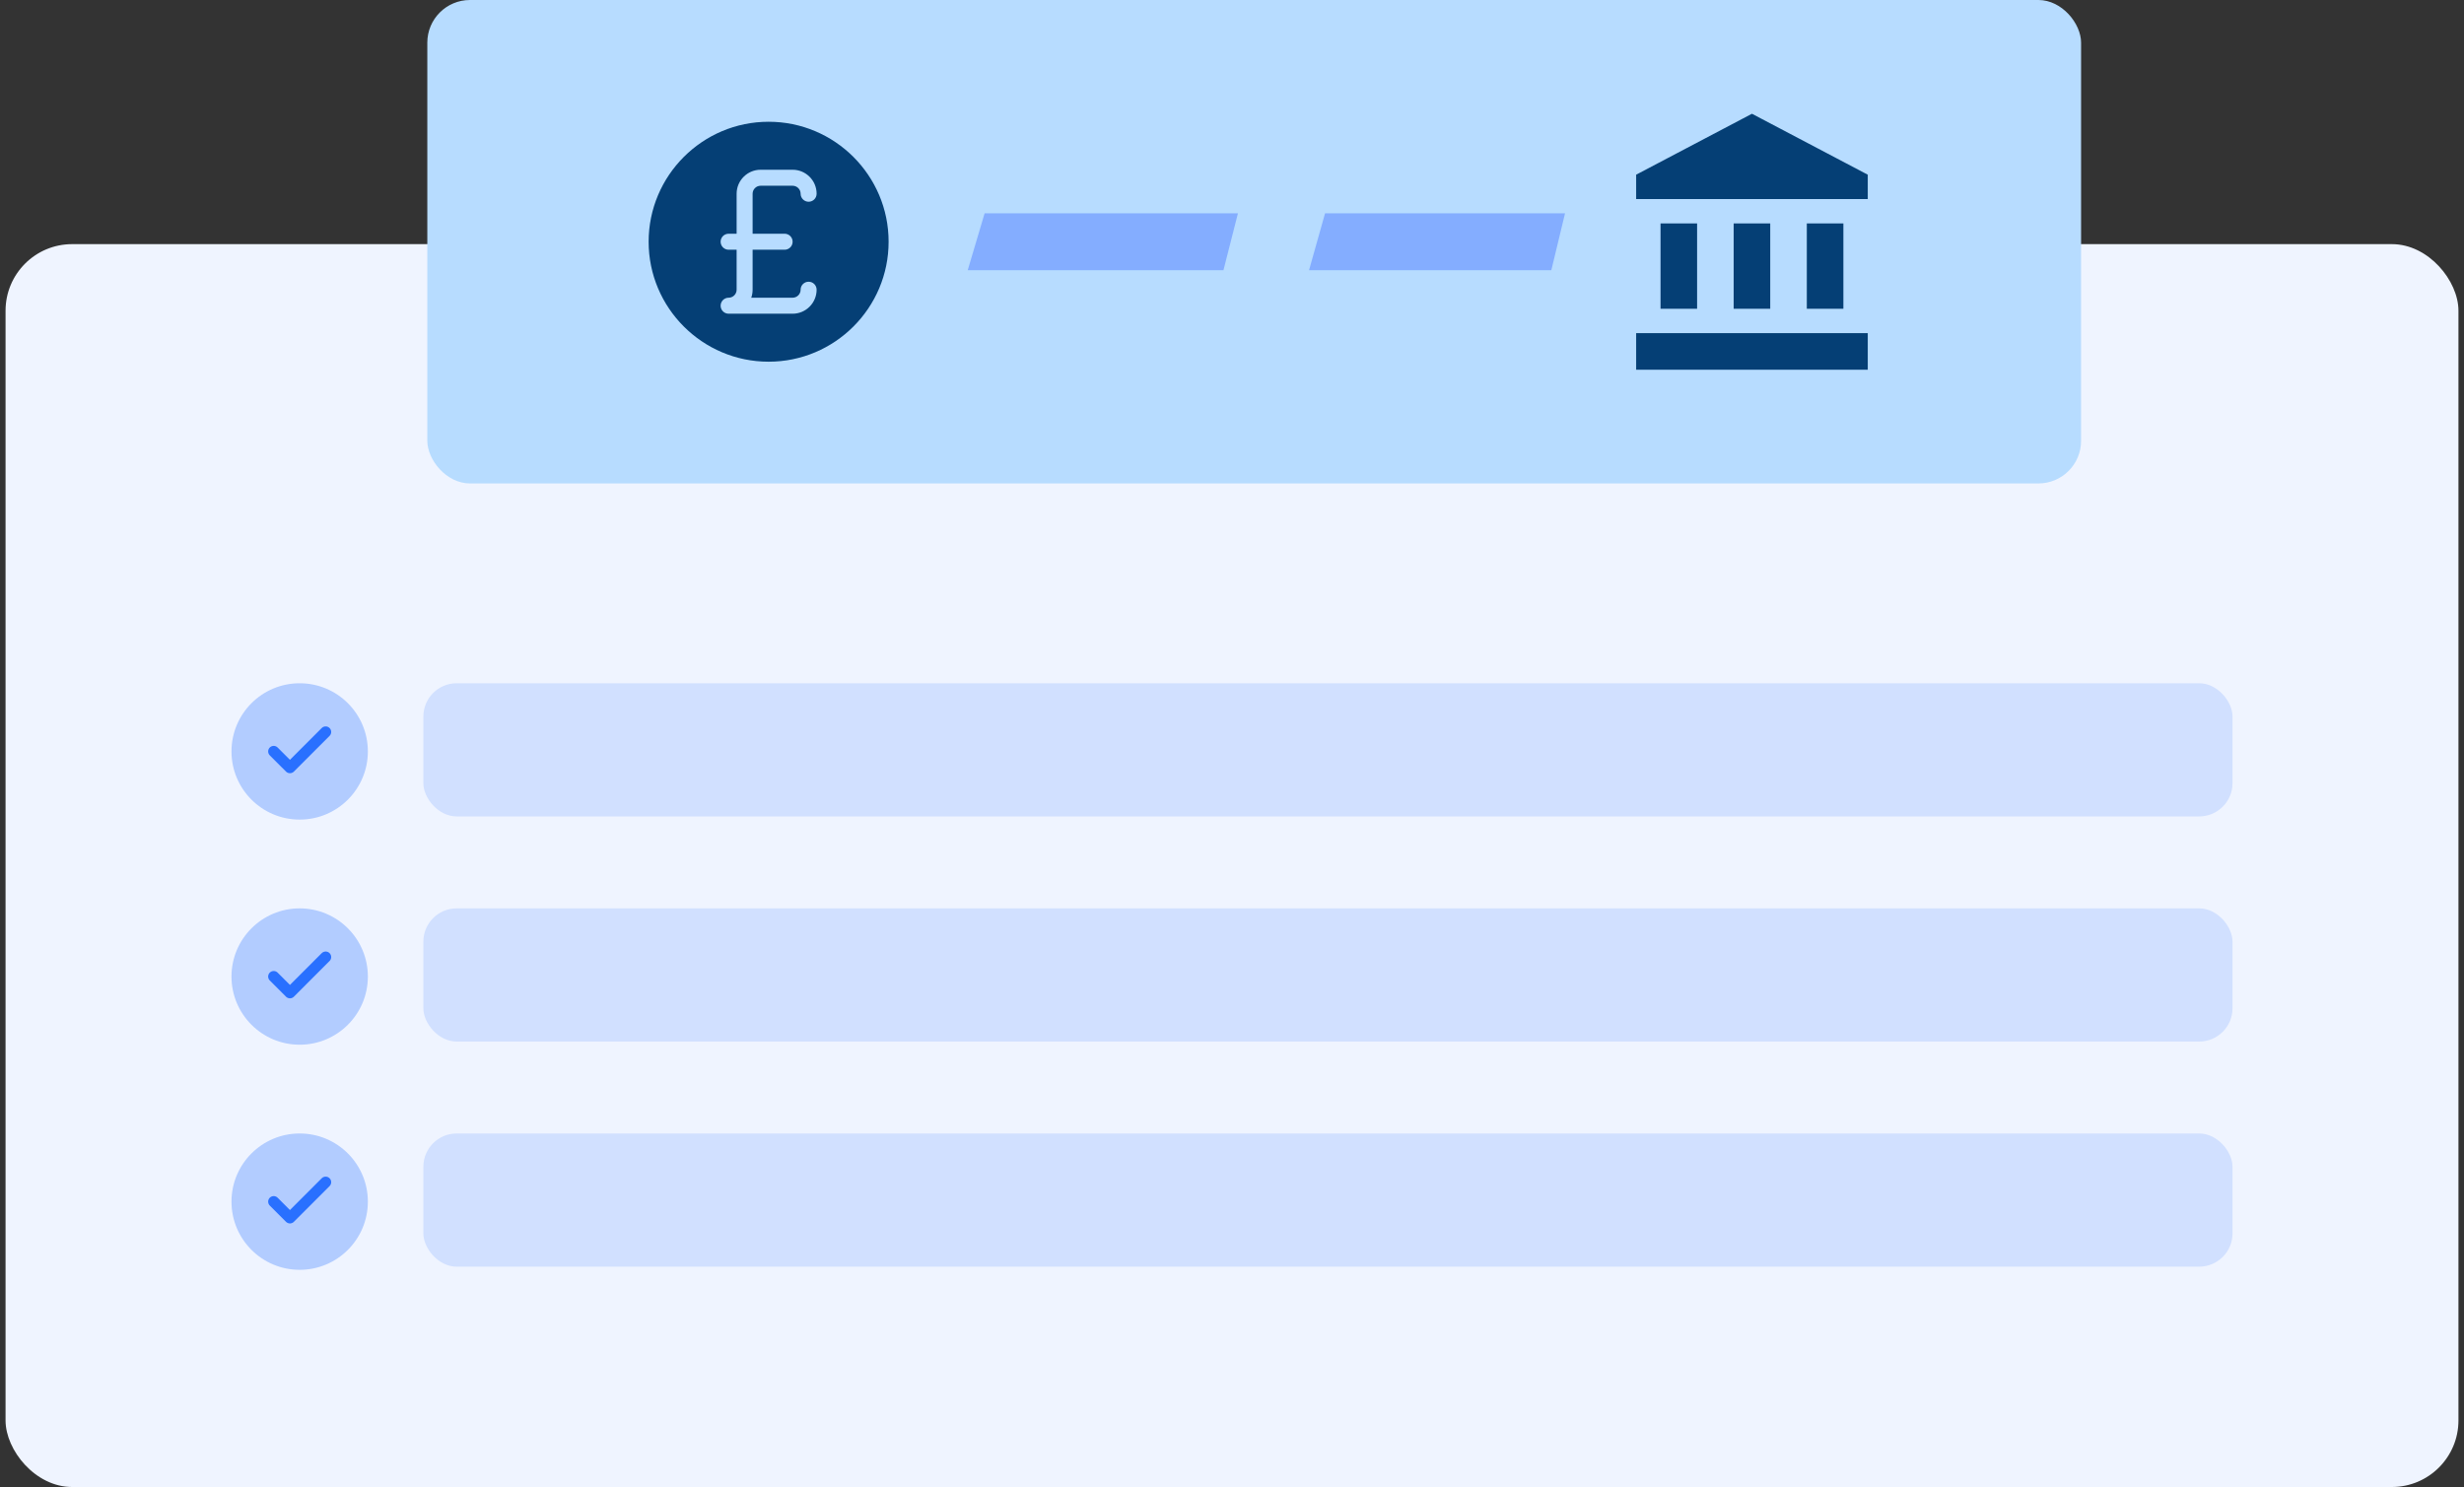 <svg width="222" height="134" viewBox="0 0 222 134" fill="none" xmlns="http://www.w3.org/2000/svg">
<rect x="0" y="0" width="222" height="134" fill="#333333" stroke="none"/>
<rect x="0.5" y="22" width="221" height="112" rx="6" fill="#EFF4FF"/>
<circle cx="27" cy="67.714" r="6.143" fill="#B2CCFF"/>
<path d="M29.34 65.959L26.123 69.177L24.66 67.714" stroke="#2970FF" stroke-linecap="round" stroke-linejoin="round"/>
<rect x="38.144" y="61.571" width="163" height="12" rx="3" fill="#D1E0FF"/>
<circle cx="27" cy="88" r="6.143" fill="#B2CCFF"/>
<path d="M29.34 86.245L26.123 89.463L24.66 88" stroke="#2970FF" stroke-linecap="round" stroke-linejoin="round"/>
<rect x="38.144" y="81.857" width="163" height="12" rx="3" fill="#D1E0FF"/>
<circle cx="27" cy="108.285" r="6.143" fill="#B2CCFF"/>
<path d="M29.34 106.53L26.123 109.748L24.66 108.285" stroke="#2970FF" stroke-linecap="round" stroke-linejoin="round"/>
<rect x="38.144" y="102.143" width="163" height="12" rx="3" fill="#D1E0FF"/>
<rect x="38.5" width="149" height="43.565" rx="3.844" fill="#B7DCFF"/>
<g clip-path="url(#clip0_788_8774)">
<path d="M69.251 10.972C63.289 10.972 58.44 15.822 58.44 21.783C58.44 27.744 63.289 32.594 69.251 32.594C75.212 32.594 80.062 27.744 80.062 21.783C80.062 15.822 75.212 10.972 69.251 10.972ZM70.692 21.062C71.091 21.062 71.413 21.385 71.413 21.783C71.413 22.181 71.091 22.504 70.692 22.504H67.809V26.107C67.809 26.36 67.765 26.602 67.686 26.828H71.413C71.811 26.828 72.134 26.505 72.134 26.107C72.134 25.709 72.456 25.387 72.854 25.387C73.253 25.387 73.575 25.709 73.575 26.107C73.575 27.299 72.605 28.27 71.413 28.27H65.647C65.249 28.27 64.926 27.947 64.926 27.549C64.926 27.151 65.249 26.828 65.647 26.828C66.044 26.828 66.368 26.505 66.368 26.107V22.504H65.647C65.249 22.504 64.926 22.181 64.926 21.783C64.926 21.385 65.249 21.062 65.647 21.062H66.368V17.458C66.368 16.266 67.338 15.296 68.53 15.296H71.413C72.605 15.296 73.575 16.266 73.575 17.458C73.575 17.856 73.253 18.179 72.854 18.179C72.456 18.179 72.134 17.856 72.134 17.458C72.134 17.061 71.811 16.738 71.413 16.738H68.53C68.133 16.738 67.809 17.061 67.809 17.458V21.062H70.692Z" fill="#053F75"/>
</g>
<path d="M88.712 19.221H111.536L110.231 24.346H87.19L88.712 19.221Z" fill="#84ADFF"/>
<path d="M119.384 19.221H141.006L139.771 24.346H117.942L119.384 19.221Z" fill="#84ADFF"/>
<path d="M149.61 20.136V27.823H152.904V20.136H149.61ZM156.199 20.136V27.823H159.494V20.136H156.199ZM147.413 33.315H168.28V30.02H147.413V33.315ZM162.789 20.136V27.823H166.084V20.136H162.789ZM157.847 10.251L147.413 15.742V17.939H168.28V15.742L157.847 10.251Z" fill="#053F75"/>
<defs>
<clipPath id="clip0_788_8774">
<rect width="23.064" height="23.064" fill="white" transform="translate(57.72 10.251)"/>
</clipPath>
</defs>
</svg>
